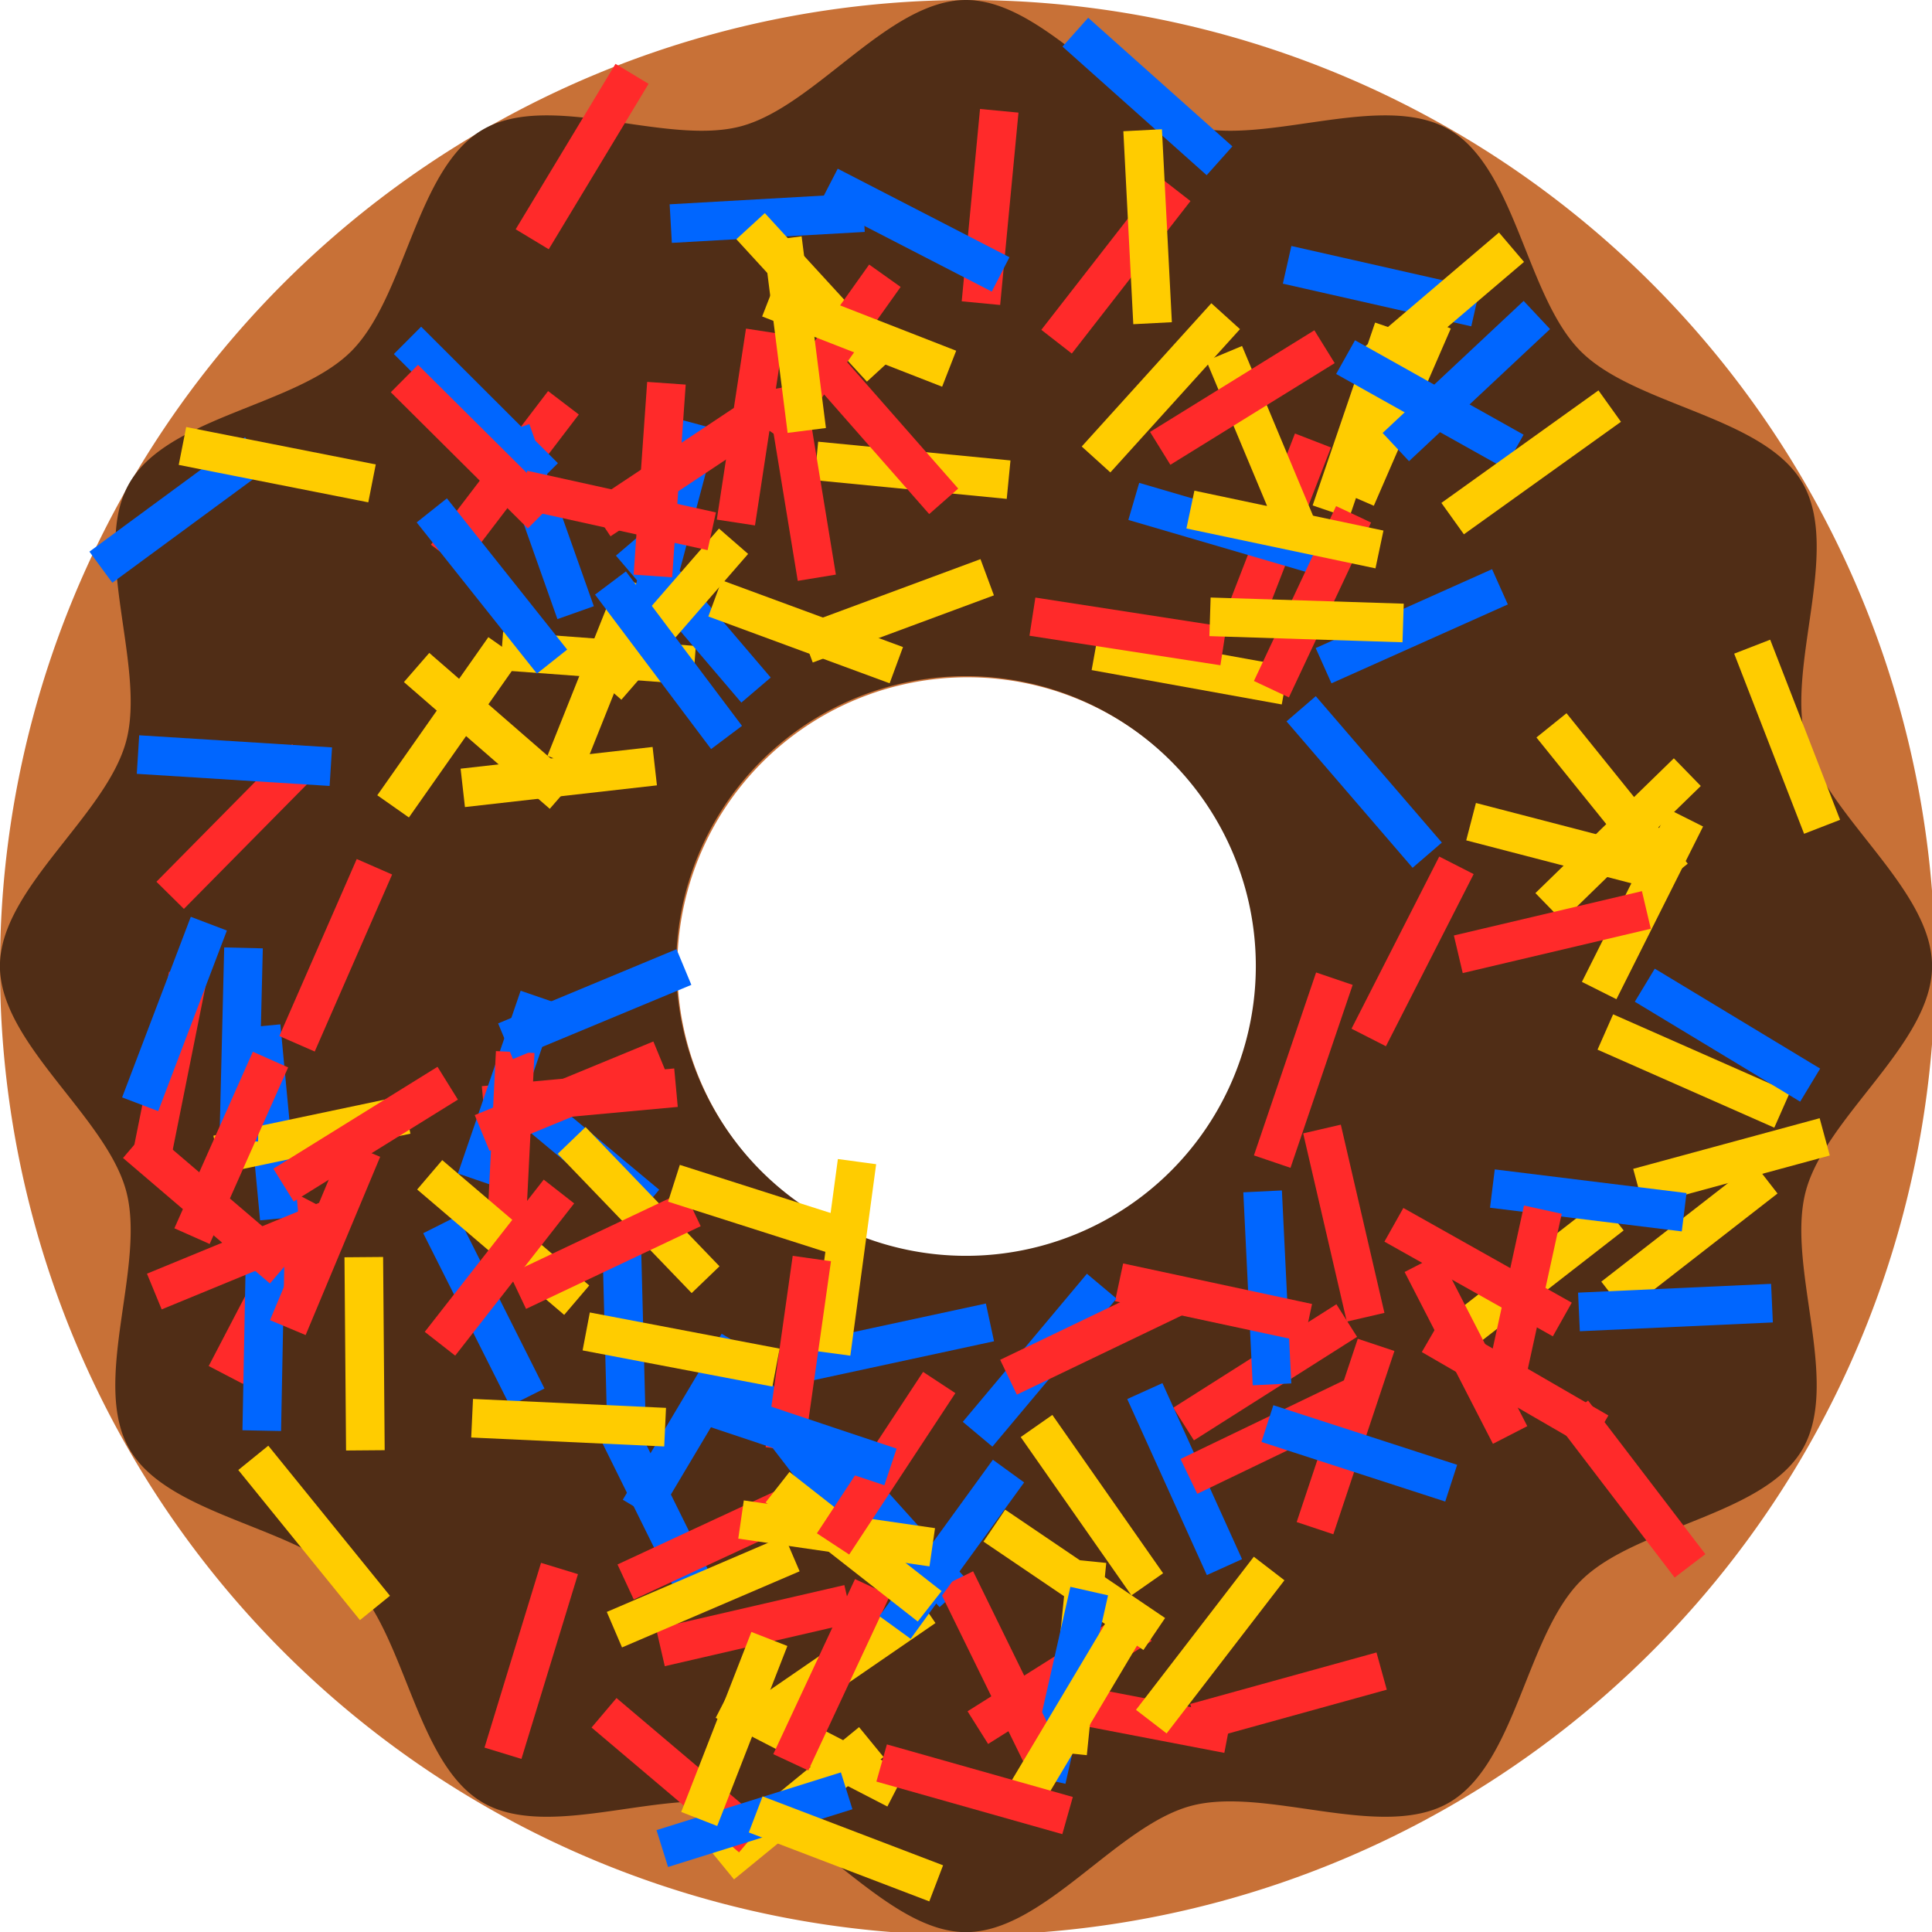 <?xml version="1.0" encoding="UTF-8" standalone="no"?>
<!-- Created with Inkscape (http://www.inkscape.org/) -->

<svg
   xmlns:dc="http://purl.org/dc/elements/1.1/"
   xmlns:cc="http://creativecommons.org/ns#"
   xmlns:rdf="http://www.w3.org/1999/02/22-rdf-syntax-ns#"
   xmlns:svg="http://www.w3.org/2000/svg"
   xmlns="http://www.w3.org/2000/svg"
   xmlns:sodipodi="http://sodipodi.sourceforge.net/DTD/sodipodi-0.dtd"
   xmlns:inkscape="http://www.inkscape.org/namespaces/inkscape"
   width="100"
   height="100"
   viewBox="0 0 26.458 26.458"
   version="1.1"
   id="svg8"
   inkscape:version="0.92.3 (2405546, 2018-03-11)"
   sodipodi:docname="Doughnut - Chocolate With Sprinkles.svg">
  <defs
     id="defs2" />
  <sodipodi:namedview
     id="base"
     pagecolor="#ffffff"
     bordercolor="#666666"
     borderopacity="1.0"
     inkscape:pageopacity="0.0"
     inkscape:pageshadow="2"
     inkscape:zoom="5.6"
     inkscape:cx="21.202598"
     inkscape:cy="64.651501"
     inkscape:document-units="px"
     inkscape:current-layer="layer1"
     showgrid="true"
     units="px"
     inkscape:window-width="1920"
     inkscape:window-height="1017"
     inkscape:window-x="-8"
     inkscape:window-y="-8"
     inkscape:window-maximized="1"
     showguides="true">
    <inkscape:grid
       type="xygrid"
       id="grid815" />
  </sodipodi:namedview>
  <g
     inkscape:label="Layer 1"
     inkscape:groupmode="layer"
     id="layer1"
     transform="translate(0,-270.542)">
    <path
       style="opacity:1;fill:#c87137;fill-opacity:1;stroke:none;stroke-width:20;stroke-linecap:round;stroke-linejoin:round;stroke-miterlimit:4;stroke-dasharray:none;stroke-dashoffset:0;stroke-opacity:1;paint-order:normal"
       d="M 50 0 A 50 50 0 0 0 0 50 A 50 50 0 0 0 50 100 A 50 50 0 0 0 100 50 A 50 50 0 0 0 50 0 z M 50 35 A 15 15 0 0 1 65 50 A 15 15 0 0 1 50 65 A 15 15 0 0 1 35 50 A 15 15 0 0 1 50 35 z "
       transform="matrix(0.265,0,0,0.265,0,270.542)"
       id="path4520" />
    <path
       style="opacity:1;fill:#502d16;fill-opacity:1;stroke:none;stroke-width:1.871;stroke-linecap:round;stroke-linejoin:round;stroke-miterlimit:4;stroke-dasharray:none;stroke-dashoffset:0;stroke-opacity:1;paint-order:normal"
       d="m 13.229,270.542 c -1.06,0 -2.058,1.454 -3.081,1.729 -1.024,0.274 -2.615,-0.486 -3.533,0.044 -0.918,0.53 -1.055,2.288 -1.805,3.038 -0.75,0.75 -2.508,0.887 -3.038,1.805 -0.53,0.918 0.23,2.509 -0.044,3.533 -0.274,1.024 -1.729,2.021 -1.729,3.081 0,1.06 1.454,2.058 1.729,3.081 0.274,1.024 -0.486,2.615 0.044,3.533 0.53,0.918 2.288,1.055 3.038,1.805 0.75,0.75 0.887,2.508 1.805,3.038 0.918,0.53 2.509,-0.23 3.533,0.044 1.024,0.274 2.021,1.729 3.081,1.729 1.06,0 2.058,-1.454 3.081,-1.729 1.024,-0.274 2.615,0.486 3.533,-0.044 0.918,-0.53 1.055,-2.288 1.805,-3.038 0.75,-0.75 2.508,-0.887 3.038,-1.805 0.53,-0.918 -0.23,-2.509 0.044,-3.533 0.274,-1.024 1.729,-2.021 1.729,-3.081 0,-1.06 -1.454,-2.058 -1.729,-3.081 -0.274,-1.024 0.486,-2.615 -0.044,-3.533 -0.53,-0.918 -2.288,-1.055 -3.038,-1.805 -0.75,-0.75 -0.887,-2.508 -1.805,-3.038 -0.918,-0.53 -2.509,0.23 -3.533,-0.044 -1.024,-0.274 -2.021,-1.729 -3.081,-1.729 z m 0,9.26 a 3.969,3.969 0 0 1 3.969,3.969 3.969,3.969 0 0 1 -3.969,3.969 3.969,3.969 0 0 1 -3.969,-3.969 3.969,3.969 0 0 1 3.969,-3.969 z"
       id="path818"
       inkscape:connector-curvature="0" />
    <rect
       style="opacity:1;fill:#ffcc00;fill-opacity:1;stroke:none;stroke-width:5.292;stroke-linecap:round;stroke-linejoin:round;stroke-miterlimit:4;stroke-dasharray:none;stroke-dashoffset:0;stroke-opacity:1;paint-order:normal"
       id="use2617"
       width="2.646"
       height="0.529"
       x="-256.756"
       y="106.703"
       ry="0"
       transform="rotate(-71.14)" />
    <rect
       ry="0"
       y="116.467"
       x="-254.023"
       height="0.529"
       width="2.646"
       id="use2619"
       style="opacity:1;fill:#ff2a2a;fill-opacity:1;stroke:none;stroke-width:5.292;stroke-linecap:round;stroke-linejoin:round;stroke-miterlimit:4;stroke-dasharray:none;stroke-dashoffset:0;stroke-opacity:1;paint-order:normal"
       transform="rotate(-68.811)" />
    <rect
       style="opacity:1;fill:#ffcc00;fill-opacity:1;stroke:none;stroke-width:5.292;stroke-linecap:round;stroke-linejoin:round;stroke-miterlimit:4;stroke-dasharray:none;stroke-dashoffset:0;stroke-opacity:1;paint-order:normal"
       id="use2621"
       width="2.646"
       height="0.529"
       x="-67.074"
       y="-272.608"
       ry="0"
       transform="rotate(-169.762)" />
    <rect
       style="opacity:1;fill:#ffcc00;fill-opacity:1;stroke:none;stroke-width:5.292;stroke-linecap:round;stroke-linejoin:round;stroke-miterlimit:4;stroke-dasharray:none;stroke-dashoffset:0;stroke-opacity:1;paint-order:normal"
       id="use2623"
       width="2.646"
       height="0.529"
       x="-40.625"
       y="-274.729"
       ry="0"
       transform="rotate(-174.434)" />
    <rect
       ry="0"
       y="-263.765"
       x="-80.406"
       height="0.529"
       width="2.646"
       id="use2625"
       style="opacity:1;fill:#0066ff;fill-opacity:1;stroke:none;stroke-width:5.292;stroke-linecap:round;stroke-linejoin:round;stroke-miterlimit:4;stroke-dasharray:none;stroke-dashoffset:0;stroke-opacity:1;paint-order:normal"
       transform="rotate(-167.237)" />
    <rect
       style="opacity:1;fill:#ffcc00;fill-opacity:1;stroke:none;stroke-width:5.292;stroke-linecap:round;stroke-linejoin:round;stroke-miterlimit:4;stroke-dasharray:none;stroke-dashoffset:0;stroke-opacity:1;paint-order:normal"
       id="use2627"
       width="2.646"
       height="0.529"
       x="244.363"
       y="-127.786"
       ry="0"
       transform="rotate(113.475)" />
    <rect
       ry="0"
       y="273.287"
       x="56.596"
       height="0.529"
       width="2.646"
       id="use2629"
       style="opacity:1;fill:#ff2a2a;fill-opacity:1;stroke:none;stroke-width:5.292;stroke-linecap:round;stroke-linejoin:round;stroke-miterlimit:4;stroke-dasharray:none;stroke-dashoffset:0;stroke-opacity:1;paint-order:normal"
       transform="rotate(8.788)" />
    <rect
       ry="0"
       y="-262.139"
       x="-95.481"
       height="0.529"
       width="2.646"
       id="use2631"
       style="opacity:1;fill:#0066ff;fill-opacity:1;stroke:none;stroke-width:5.292;stroke-linecap:round;stroke-linejoin:round;stroke-miterlimit:4;stroke-dasharray:none;stroke-dashoffset:0;stroke-opacity:1;paint-order:normal"
       transform="rotate(-163.684)" />
    <rect
       style="opacity:1;fill:#ffcc00;fill-opacity:1;stroke:none;stroke-width:5.292;stroke-linecap:round;stroke-linejoin:round;stroke-miterlimit:4;stroke-dasharray:none;stroke-dashoffset:0;stroke-opacity:1;paint-order:normal"
       id="use2633"
       width="2.646"
       height="0.529"
       x="-263.179"
       y="-91.033"
       ry="0"
       transform="rotate(-112.692)" />
    <rect
       style="opacity:1;fill:#ffcc00;fill-opacity:1;stroke:none;stroke-width:5.292;stroke-linecap:round;stroke-linejoin:round;stroke-miterlimit:4;stroke-dasharray:none;stroke-dashoffset:0;stroke-opacity:1;paint-order:normal"
       id="use2635"
       width="2.646"
       height="0.529"
       x="179.544"
       y="-217.806"
       ry="0"
       transform="rotate(135.767)" />
    <rect
       ry="0"
       y="-262.951"
       x="94.992"
       height="0.529"
       width="2.646"
       id="use2637"
       style="opacity:1;fill:#0066ff;fill-opacity:1;stroke:none;stroke-width:5.292;stroke-linecap:round;stroke-linejoin:round;stroke-miterlimit:4;stroke-dasharray:none;stroke-dashoffset:0;stroke-opacity:1;paint-order:normal"
       transform="rotate(155.902)" />
    <rect
       ry="0"
       y="108.407"
       x="-265.608"
       height="0.529"
       width="2.646"
       id="use2639"
       style="opacity:1;fill:#ff2a2a;fill-opacity:1;stroke:none;stroke-width:5.292;stroke-linecap:round;stroke-linejoin:round;stroke-miterlimit:4;stroke-dasharray:none;stroke-dashoffset:0;stroke-opacity:1;paint-order:normal"
       transform="rotate(-71.229)" />
    <rect
       ry="0"
       y="169.113"
       x="223.982"
       height="0.529"
       width="2.646"
       id="use2641"
       style="opacity:1;fill:#0066ff;fill-opacity:1;stroke:none;stroke-width:5.292;stroke-linecap:round;stroke-linejoin:round;stroke-miterlimit:4;stroke-dasharray:none;stroke-dashoffset:0;stroke-opacity:1;paint-order:normal"
       transform="rotate(49.265)" />
    <rect
       style="opacity:1;fill:#ffcc00;fill-opacity:1;stroke:none;stroke-width:5.292;stroke-linecap:round;stroke-linejoin:round;stroke-miterlimit:4;stroke-dasharray:none;stroke-dashoffset:0;stroke-opacity:1;paint-order:normal"
       id="use2643"
       width="2.646"
       height="0.529"
       x="231.715"
       y="159.191"
       ry="0"
       transform="rotate(51.134)" />
    <rect
       style="opacity:1;fill:#ffcc00;fill-opacity:1;stroke:none;stroke-width:5.292;stroke-linecap:round;stroke-linejoin:round;stroke-miterlimit:4;stroke-dasharray:none;stroke-dashoffset:0;stroke-opacity:1;paint-order:normal"
       id="use2645"
       width="2.646"
       height="0.529"
       x="90.401"
       y="267.395"
       ry="0"
       transform="rotate(14.573)" />
    <rect
       style="opacity:1;fill:#ffcc00;fill-opacity:1;stroke:none;stroke-width:5.292;stroke-linecap:round;stroke-linejoin:round;stroke-miterlimit:4;stroke-dasharray:none;stroke-dashoffset:0;stroke-opacity:1;paint-order:normal"
       id="use2647"
       width="2.646"
       height="0.529"
       x="158.857"
       y="-240.527"
       ry="0"
       transform="rotate(142.133)" />
    <rect
       style="opacity:1;fill:#ffcc00;fill-opacity:1;stroke:none;stroke-width:5.292;stroke-linecap:round;stroke-linejoin:round;stroke-miterlimit:4;stroke-dasharray:none;stroke-dashoffset:0;stroke-opacity:1;paint-order:normal"
       id="use2649"
       width="2.646"
       height="0.529"
       x="-244.122"
       y="146.708"
       ry="0"
       transform="rotate(-63.358)" />
    <rect
       ry="0"
       y="145.736"
       x="-245.189"
       height="0.529"
       width="2.646"
       id="use2651"
       style="opacity:1;fill:#ff2a2a;fill-opacity:1;stroke:none;stroke-width:5.292;stroke-linecap:round;stroke-linejoin:round;stroke-miterlimit:4;stroke-dasharray:none;stroke-dashoffset:0;stroke-opacity:1;paint-order:normal"
       transform="rotate(-62.994)" />
    <rect
       ry="0"
       y="158.553"
       x="243.46"
       height="0.529"
       width="2.646"
       id="use2653"
       style="opacity:1;fill:#ff2a2a;fill-opacity:1;stroke:none;stroke-width:5.292;stroke-linecap:round;stroke-linejoin:round;stroke-miterlimit:4;stroke-dasharray:none;stroke-dashoffset:0;stroke-opacity:1;paint-order:normal"
       transform="rotate(52.633)" />
    <rect
       ry="0"
       y="253.34"
       x="-141.679"
       height="0.529"
       width="2.646"
       id="use2655"
       style="opacity:1;fill:#ff2a2a;fill-opacity:1;stroke:none;stroke-width:5.292;stroke-linecap:round;stroke-linejoin:round;stroke-miterlimit:4;stroke-dasharray:none;stroke-dashoffset:0;stroke-opacity:1;paint-order:normal"
       transform="rotate(-32.389)" />
    <rect
       ry="0"
       y="-3.577"
       x="287.359"
       height="0.529"
       width="2.646"
       id="use2657"
       style="opacity:1;fill:#0066ff;fill-opacity:1;stroke:none;stroke-width:5.292;stroke-linecap:round;stroke-linejoin:round;stroke-miterlimit:4;stroke-dasharray:none;stroke-dashoffset:0;stroke-opacity:1;paint-order:normal"
       transform="rotate(87.211)" />
    <rect
       style="opacity:1;fill:#ffcc00;fill-opacity:1;stroke:none;stroke-width:5.292;stroke-linecap:round;stroke-linejoin:round;stroke-miterlimit:4;stroke-dasharray:none;stroke-dashoffset:0;stroke-opacity:1;paint-order:normal"
       id="use2659"
       width="2.646"
       height="0.529"
       x="135.051"
       y="251.299"
       ry="0"
       transform="rotate(23.813)" />
    <rect
       ry="0"
       y="-109.534"
       x="268.166"
       height="0.529"
       width="2.646"
       id="use2661"
       style="opacity:1;fill:#ff2a2a;fill-opacity:1;stroke:none;stroke-width:5.292;stroke-linecap:round;stroke-linejoin:round;stroke-miterlimit:4;stroke-dasharray:none;stroke-dashoffset:0;stroke-opacity:1;paint-order:normal"
       transform="rotate(108.438)" />
    <rect
       ry="0"
       y="-240.376"
       x="-164.365"
       height="0.529"
       width="2.646"
       id="use2663"
       style="opacity:1;fill:#ff2a2a;fill-opacity:1;stroke:none;stroke-width:5.292;stroke-linecap:round;stroke-linejoin:round;stroke-miterlimit:4;stroke-dasharray:none;stroke-dashoffset:0;stroke-opacity:1;paint-order:normal"
       transform="rotate(-149.922)" />
    <rect
       ry="0"
       y="-105.312"
       x="-272.969"
       height="0.529"
       width="2.646"
       id="use2665"
       style="opacity:1;fill:#0066ff;fill-opacity:1;stroke:none;stroke-width:5.292;stroke-linecap:round;stroke-linejoin:round;stroke-miterlimit:4;stroke-dasharray:none;stroke-dashoffset:0;stroke-opacity:1;paint-order:normal"
       transform="rotate(-114.335)" />
    <rect
       ry="0"
       y="-47.183"
       x="-285.355"
       height="0.529"
       width="2.646"
       id="use2667"
       style="opacity:1;fill:#ff2a2a;fill-opacity:1;stroke:none;stroke-width:5.292;stroke-linecap:round;stroke-linejoin:round;stroke-miterlimit:4;stroke-dasharray:none;stroke-dashoffset:0;stroke-opacity:1;paint-order:normal"
       transform="rotate(-103.045)" />
    <rect
       ry="0"
       y="-114.546"
       x="-267.544"
       height="0.529"
       width="2.646"
       id="use2669"
       style="opacity:1;fill:#ff2a2a;fill-opacity:1;stroke:none;stroke-width:5.292;stroke-linecap:round;stroke-linejoin:round;stroke-miterlimit:4;stroke-dasharray:none;stroke-dashoffset:0;stroke-opacity:1;paint-order:normal"
       transform="rotate(-117.206)" />
    <rect
       ry="0"
       y="-256.364"
       x="142.773"
       height="0.529"
       width="2.646"
       id="use2671"
       style="opacity:1;fill:#ff2a2a;fill-opacity:1;stroke:none;stroke-width:5.292;stroke-linecap:round;stroke-linejoin:round;stroke-miterlimit:4;stroke-dasharray:none;stroke-dashoffset:0;stroke-opacity:1;paint-order:normal"
       transform="rotate(147.805)" />
    <rect
       style="opacity:1;fill:#ffcc00;fill-opacity:1;stroke:none;stroke-width:5.292;stroke-linecap:round;stroke-linejoin:round;stroke-miterlimit:4;stroke-dasharray:none;stroke-dashoffset:0;stroke-opacity:1;paint-order:normal"
       id="use2673"
       width="2.646"
       height="0.529"
       x="245.832"
       y="154.361"
       ry="0"
       transform="rotate(55.029)" />
    <rect
       ry="0"
       y="-286.104"
       x="-71.997"
       height="0.529"
       width="2.646"
       id="use2675"
       style="opacity:1;fill:#ff2a2a;fill-opacity:1;stroke:none;stroke-width:5.292;stroke-linecap:round;stroke-linejoin:round;stroke-miterlimit:4;stroke-dasharray:none;stroke-dashoffset:0;stroke-opacity:1;paint-order:normal"
       transform="rotate(-169.133)" />
    <rect
       ry="0"
       y="-278.737"
       x="-78.086"
       height="0.529"
       width="2.646"
       id="use2677"
       style="opacity:1;fill:#ff2a2a;fill-opacity:1;stroke:none;stroke-width:5.292;stroke-linecap:round;stroke-linejoin:round;stroke-miterlimit:4;stroke-dasharray:none;stroke-dashoffset:0;stroke-opacity:1;paint-order:normal"
       transform="rotate(-167.887)" />
    <rect
       style="opacity:1;fill:#ffcc00;fill-opacity:1;stroke:none;stroke-width:5.292;stroke-linecap:round;stroke-linejoin:round;stroke-miterlimit:4;stroke-dasharray:none;stroke-dashoffset:0;stroke-opacity:1;paint-order:normal"
       id="use2679"
       width="2.646"
       height="0.529"
       x="-177.401"
       y="-233.889"
       ry="0"
       transform="rotate(-145.878)" />
    <rect
       ry="0"
       y="-288.121"
       x="59.966"
       height="0.529"
       width="2.646"
       id="use2681"
       style="opacity:1;fill:#ff2a2a;fill-opacity:1;stroke:none;stroke-width:5.292;stroke-linecap:round;stroke-linejoin:round;stroke-miterlimit:4;stroke-dasharray:none;stroke-dashoffset:0;stroke-opacity:1;paint-order:normal"
       transform="rotate(164.543)" />
    <rect
       style="opacity:1;fill:#ffcc00;fill-opacity:1;stroke:none;stroke-width:5.292;stroke-linecap:round;stroke-linejoin:round;stroke-miterlimit:4;stroke-dasharray:none;stroke-dashoffset:0;stroke-opacity:1;paint-order:normal"
       id="use2683"
       width="2.646"
       height="0.529"
       x="288.942"
       y="-44.434"
       ry="0"
       transform="rotate(95.772)" />
    <rect
       style="opacity:1;fill:#ffcc00;fill-opacity:1;stroke:none;stroke-width:5.292;stroke-linecap:round;stroke-linejoin:round;stroke-miterlimit:4;stroke-dasharray:none;stroke-dashoffset:0;stroke-opacity:1;paint-order:normal"
       id="use2685"
       width="2.646"
       height="0.529"
       x="143.646"
       y="256.254"
       ry="0"
       transform="rotate(27.314)" />
    <rect
       ry="0"
       y="-79.266"
       x="281.849"
       height="0.529"
       width="2.646"
       id="use2687"
       style="opacity:1;fill:#0066ff;fill-opacity:1;stroke:none;stroke-width:5.292;stroke-linecap:round;stroke-linejoin:round;stroke-miterlimit:4;stroke-dasharray:none;stroke-dashoffset:0;stroke-opacity:1;paint-order:normal"
       transform="rotate(102.737)" />
    <rect
       ry="0"
       y="185.676"
       x="223.362"
       height="0.529"
       width="2.646"
       id="use2689"
       style="opacity:1;fill:#0066ff;fill-opacity:1;stroke:none;stroke-width:5.292;stroke-linecap:round;stroke-linejoin:round;stroke-miterlimit:4;stroke-dasharray:none;stroke-dashoffset:0;stroke-opacity:1;paint-order:normal"
       transform="rotate(47.997)" />
    <rect
       style="opacity:1;fill:#ffcc00;fill-opacity:1;stroke:none;stroke-width:5.292;stroke-linecap:round;stroke-linejoin:round;stroke-miterlimit:4;stroke-dasharray:none;stroke-dashoffset:0;stroke-opacity:1;paint-order:normal"
       id="use2691"
       width="2.646"
       height="0.529"
       x="-179.871"
       y="235.117"
       ry="0"
       transform="rotate(-39.298)" />
    <rect
       ry="0"
       y="156.273"
       x="-245.722"
       height="0.529"
       width="2.646"
       id="use2693"
       style="opacity:1;fill:#0066ff;fill-opacity:1;stroke:none;stroke-width:5.292;stroke-linecap:round;stroke-linejoin:round;stroke-miterlimit:4;stroke-dasharray:none;stroke-dashoffset:0;stroke-opacity:1;paint-order:normal"
       transform="rotate(-59.223)" />
    <rect
       ry="0"
       y="168.422"
       x="235.033"
       height="0.529"
       width="2.646"
       id="use2695"
       style="opacity:1;fill:#0066ff;fill-opacity:1;stroke:none;stroke-width:5.292;stroke-linecap:round;stroke-linejoin:round;stroke-miterlimit:4;stroke-dasharray:none;stroke-dashoffset:0;stroke-opacity:1;paint-order:normal"
       transform="rotate(52.36)" />
    <rect
       ry="0"
       y="120.701"
       x="263.619"
       height="0.529"
       width="2.646"
       id="use2697"
       style="opacity:1;fill:#0066ff;fill-opacity:1;stroke:none;stroke-width:5.292;stroke-linecap:round;stroke-linejoin:round;stroke-miterlimit:4;stroke-dasharray:none;stroke-dashoffset:0;stroke-opacity:1;paint-order:normal"
       transform="rotate(63.7)" />
    <rect
       ry="0"
       y="116.465"
       x="268.165"
       height="0.529"
       width="2.646"
       id="use2699"
       style="opacity:1;fill:#ff2a2a;fill-opacity:1;stroke:none;stroke-width:5.292;stroke-linecap:round;stroke-linejoin:round;stroke-miterlimit:4;stroke-dasharray:none;stroke-dashoffset:0;stroke-opacity:1;paint-order:normal"
       transform="rotate(63.912)" />
    <rect
       style="opacity:1;fill:#ffcc00;fill-opacity:1;stroke:none;stroke-width:5.292;stroke-linecap:round;stroke-linejoin:round;stroke-miterlimit:4;stroke-dasharray:none;stroke-dashoffset:0;stroke-opacity:1;paint-order:normal"
       id="use2701"
       width="2.646"
       height="0.529"
       x="-157.962"
       y="247.976"
       ry="0"
       transform="rotate(-34.511)" />
    <rect
       ry="0"
       y="134.214"
       x="-262.425"
       height="0.529"
       width="2.646"
       id="use2703"
       style="opacity:1;fill:#ff2a2a;fill-opacity:1;stroke:none;stroke-width:5.292;stroke-linecap:round;stroke-linejoin:round;stroke-miterlimit:4;stroke-dasharray:none;stroke-dashoffset:0;stroke-opacity:1;paint-order:normal"
       transform="rotate(-64.972)" />
    <rect
       ry="0"
       y="-285.283"
       x="47.624"
       height="0.529"
       width="2.646"
       id="use2705"
       style="opacity:1;fill:#0066ff;fill-opacity:1;stroke:none;stroke-width:5.292;stroke-linecap:round;stroke-linejoin:round;stroke-miterlimit:4;stroke-dasharray:none;stroke-dashoffset:0;stroke-opacity:1;paint-order:normal"
       transform="rotate(167.825)" />
    <rect
       ry="0"
       y="-219.336"
       x="-198.888"
       height="0.529"
       width="2.646"
       id="use2707"
       style="opacity:1;fill:#ff2a2a;fill-opacity:1;stroke:none;stroke-width:5.292;stroke-linecap:round;stroke-linejoin:round;stroke-miterlimit:4;stroke-dasharray:none;stroke-dashoffset:0;stroke-opacity:1;paint-order:normal"
       transform="rotate(-139.758)" />
    <rect
       ry="0"
       y="-268.902"
       x="112.645"
       height="0.529"
       width="2.646"
       id="use2709"
       style="opacity:1;fill:#ff2a2a;fill-opacity:1;stroke:none;stroke-width:5.292;stroke-linecap:round;stroke-linejoin:round;stroke-miterlimit:4;stroke-dasharray:none;stroke-dashoffset:0;stroke-opacity:1;paint-order:normal"
       transform="rotate(155.093)" />
    <rect
       style="opacity:1;fill:#ffcc00;fill-opacity:1;stroke:none;stroke-width:5.292;stroke-linecap:round;stroke-linejoin:round;stroke-miterlimit:4;stroke-dasharray:none;stroke-dashoffset:0;stroke-opacity:1;paint-order:normal"
       id="use2711"
       width="2.646"
       height="0.529"
       x="282.312"
       y="-50.177"
       ry="0"
       transform="rotate(97.68)" />
    <rect
       ry="0"
       y="-93.024"
       x="277.004"
       height="0.529"
       width="2.646"
       id="use2713"
       style="opacity:1;fill:#ff2a2a;fill-opacity:1;stroke:none;stroke-width:5.292;stroke-linecap:round;stroke-linejoin:round;stroke-miterlimit:4;stroke-dasharray:none;stroke-dashoffset:0;stroke-opacity:1;paint-order:normal"
       transform="rotate(107.011)" />
    <rect
       ry="0"
       y="-182.201"
       x="227.133"
       height="0.529"
       width="2.646"
       id="use2715"
       style="opacity:1;fill:#0066ff;fill-opacity:1;stroke:none;stroke-width:5.292;stroke-linecap:round;stroke-linejoin:round;stroke-miterlimit:4;stroke-dasharray:none;stroke-dashoffset:0;stroke-opacity:1;paint-order:normal"
       transform="rotate(125.975)" />
    <rect
       ry="0"
       y="-51.597"
       x="283.38"
       height="0.529"
       width="2.646"
       id="use2717"
       style="opacity:1;fill:#ff2a2a;fill-opacity:1;stroke:none;stroke-width:5.292;stroke-linecap:round;stroke-linejoin:round;stroke-miterlimit:4;stroke-dasharray:none;stroke-dashoffset:0;stroke-opacity:1;paint-order:normal"
       transform="rotate(98.055)" />
    <rect
       ry="0"
       y="0.774"
       x="-290.228"
       height="0.529"
       width="2.646"
       id="use2719"
       style="opacity:1;fill:#0066ff;fill-opacity:1;stroke:none;stroke-width:5.292;stroke-linecap:round;stroke-linejoin:round;stroke-miterlimit:4;stroke-dasharray:none;stroke-dashoffset:0;stroke-opacity:1;paint-order:normal"
       transform="rotate(-91.489)" />
    <rect
       ry="0"
       y="-287.891"
       x="54.465"
       height="0.529"
       width="2.646"
       id="use2721"
       style="opacity:1;fill:#ff2a2a;fill-opacity:1;stroke:none;stroke-width:5.292;stroke-linecap:round;stroke-linejoin:round;stroke-miterlimit:4;stroke-dasharray:none;stroke-dashoffset:0;stroke-opacity:1;paint-order:normal"
       transform="rotate(167.002)" />
    <rect
       ry="0"
       y="-123.866"
       x="-262.082"
       height="0.529"
       width="2.646"
       id="use2723"
       style="opacity:1;fill:#0066ff;fill-opacity:1;stroke:none;stroke-width:5.292;stroke-linecap:round;stroke-linejoin:round;stroke-miterlimit:4;stroke-dasharray:none;stroke-dashoffset:0;stroke-opacity:1;paint-order:normal"
       transform="rotate(-116.677)" />
    <rect
       style="opacity:1;fill:#ffcc00;fill-opacity:1;stroke:none;stroke-width:5.292;stroke-linecap:round;stroke-linejoin:round;stroke-miterlimit:4;stroke-dasharray:none;stroke-dashoffset:0;stroke-opacity:1;paint-order:normal"
       id="use2725"
       width="2.646"
       height="0.529"
       x="287.789"
       y="-2.901"
       ry="0"
       transform="rotate(89.533)" />
    <rect
       ry="0"
       y="-215.051"
       x="-190.62"
       height="0.529"
       width="2.646"
       id="use2727"
       style="opacity:1;fill:#0066ff;fill-opacity:1;stroke:none;stroke-width:5.292;stroke-linecap:round;stroke-linejoin:round;stroke-miterlimit:4;stroke-dasharray:none;stroke-dashoffset:0;stroke-opacity:1;paint-order:normal"
       transform="rotate(-140.179)" />
    <rect
       style="opacity:1;fill:#ffcc00;fill-opacity:1;stroke:none;stroke-width:5.292;stroke-linecap:round;stroke-linejoin:round;stroke-miterlimit:4;stroke-dasharray:none;stroke-dashoffset:0;stroke-opacity:1;paint-order:normal"
       id="use2729"
       width="2.646"
       height="0.529"
       x="-64.564"
       y="-282.438"
       ry="0"
       transform="rotate(-169.216)" />
    <rect
       ry="0"
       y="284.818"
       x="-19.62"
       height="0.529"
       width="2.646"
       id="use2731"
       style="opacity:1;fill:#ff2a2a;fill-opacity:1;stroke:none;stroke-width:5.292;stroke-linecap:round;stroke-linejoin:round;stroke-miterlimit:4;stroke-dasharray:none;stroke-dashoffset:0;stroke-opacity:1;paint-order:normal"
       transform="rotate(-5.265)" />
    <rect
       ry="0"
       y="136.256"
       x="-255.162"
       height="0.529"
       width="2.646"
       id="use2733"
       style="opacity:1;fill:#ff2a2a;fill-opacity:1;stroke:none;stroke-width:5.292;stroke-linecap:round;stroke-linejoin:round;stroke-miterlimit:4;stroke-dasharray:none;stroke-dashoffset:0;stroke-opacity:1;paint-order:normal"
       transform="rotate(-62.464)" />
    <rect
       ry="0"
       y="-23.467"
       x="-286.316"
       height="0.529"
       width="2.646"
       id="use2735"
       style="opacity:1;fill:#0066ff;fill-opacity:1;stroke:none;stroke-width:5.292;stroke-linecap:round;stroke-linejoin:round;stroke-miterlimit:4;stroke-dasharray:none;stroke-dashoffset:0;stroke-opacity:1;paint-order:normal"
       transform="rotate(-95.396)" />
    <rect
       ry="0"
       y="98.983"
       x="-269.051"
       height="0.529"
       width="2.646"
       id="use2737"
       style="opacity:1;fill:#0066ff;fill-opacity:1;stroke:none;stroke-width:5.292;stroke-linecap:round;stroke-linejoin:round;stroke-miterlimit:4;stroke-dasharray:none;stroke-dashoffset:0;stroke-opacity:1;paint-order:normal"
       transform="rotate(-71.055)" />
    <rect
       style="opacity:1;fill:#ffcc00;fill-opacity:1;stroke:none;stroke-width:5.292;stroke-linecap:round;stroke-linejoin:round;stroke-miterlimit:4;stroke-dasharray:none;stroke-dashoffset:0;stroke-opacity:1;paint-order:normal"
       id="use2739"
       width="2.646"
       height="0.529"
       x="53.459"
       y="-281.084"
       ry="0"
       transform="rotate(168.106)" />
    <rect
       ry="0"
       y="266.714"
       x="-102.932"
       height="0.529"
       width="2.646"
       id="use2741"
       style="opacity:1;fill:#ff2a2a;fill-opacity:1;stroke:none;stroke-width:5.292;stroke-linecap:round;stroke-linejoin:round;stroke-miterlimit:4;stroke-dasharray:none;stroke-dashoffset:0;stroke-opacity:1;paint-order:normal"
       transform="rotate(-22.406)" />
    <rect
       style="opacity:1;fill:#ffcc00;fill-opacity:1;stroke:none;stroke-width:5.292;stroke-linecap:round;stroke-linejoin:round;stroke-miterlimit:4;stroke-dasharray:none;stroke-dashoffset:0;stroke-opacity:1;paint-order:normal"
       id="use2743"
       width="2.646"
       height="0.529"
       x="-214.304"
       y="-193.007"
       ry="0"
       transform="rotate(-133.889)" />
    <rect
       ry="0"
       y="-21.534"
       x="284.242"
       height="0.529"
       width="2.646"
       id="use2745"
       style="opacity:1;fill:#ff2a2a;fill-opacity:1;stroke:none;stroke-width:5.292;stroke-linecap:round;stroke-linejoin:round;stroke-miterlimit:4;stroke-dasharray:none;stroke-dashoffset:0;stroke-opacity:1;paint-order:normal"
       transform="rotate(92.861)" />
    <rect
       ry="0"
       y="-118.103"
       x="256.704"
       height="0.529"
       width="2.646"
       id="use2747"
       style="opacity:1;fill:#ff2a2a;fill-opacity:1;stroke:none;stroke-width:5.292;stroke-linecap:round;stroke-linejoin:round;stroke-miterlimit:4;stroke-dasharray:none;stroke-dashoffset:0;stroke-opacity:1;paint-order:normal"
       transform="rotate(113.617)" />
    <rect
       ry="0"
       y="-9.469"
       x="287.364"
       height="0.529"
       width="2.646"
       id="use2749"
       style="opacity:1;fill:#0066ff;fill-opacity:1;stroke:none;stroke-width:5.292;stroke-linecap:round;stroke-linejoin:round;stroke-miterlimit:4;stroke-dasharray:none;stroke-dashoffset:0;stroke-opacity:1;paint-order:normal"
       transform="rotate(91.11)" />
    <rect
       ry="0"
       y="-267.598"
       x="105.119"
       height="0.529"
       width="2.646"
       id="use2751"
       style="opacity:1;fill:#ff2a2a;fill-opacity:1;stroke:none;stroke-width:5.292;stroke-linecap:round;stroke-linejoin:round;stroke-miterlimit:4;stroke-dasharray:none;stroke-dashoffset:0;stroke-opacity:1;paint-order:normal"
       transform="rotate(157.625)" />
    <rect
       style="opacity:1;fill:#ffcc00;fill-opacity:1;stroke:none;stroke-width:5.292;stroke-linecap:round;stroke-linejoin:round;stroke-miterlimit:4;stroke-dasharray:none;stroke-dashoffset:0;stroke-opacity:1;paint-order:normal"
       id="use2753"
       width="2.646"
       height="0.529"
       x="190.458"
       y="214.019"
       ry="0"
       transform="rotate(40.455)" />
    <rect
       ry="0"
       y="58.059"
       x="-280.504"
       height="0.529"
       width="2.646"
       id="use2755"
       style="opacity:1;fill:#ff2a2a;fill-opacity:1;stroke:none;stroke-width:5.292;stroke-linecap:round;stroke-linejoin:round;stroke-miterlimit:4;stroke-dasharray:none;stroke-dashoffset:0;stroke-opacity:1;paint-order:normal"
       transform="rotate(-78.665)" />
    <rect
       ry="0"
       y="-263.797"
       x="114.299"
       height="0.529"
       width="2.646"
       id="use2757"
       style="opacity:1;fill:#ff2a2a;fill-opacity:1;stroke:none;stroke-width:5.292;stroke-linecap:round;stroke-linejoin:round;stroke-miterlimit:4;stroke-dasharray:none;stroke-dashoffset:0;stroke-opacity:1;paint-order:normal"
       transform="rotate(154.661)" />
    <rect
       ry="0"
       y="-182.916"
       x="221.326"
       height="0.529"
       width="2.646"
       id="use2759"
       style="opacity:1;fill:#ff2a2a;fill-opacity:1;stroke:none;stroke-width:5.292;stroke-linecap:round;stroke-linejoin:round;stroke-miterlimit:4;stroke-dasharray:none;stroke-dashoffset:0;stroke-opacity:1;paint-order:normal"
       transform="rotate(128.003)" />
    <rect
       ry="0"
       y="-216.67"
       x="-189.948"
       height="0.529"
       width="2.646"
       id="use2761"
       style="opacity:1;fill:#ff2a2a;fill-opacity:1;stroke:none;stroke-width:5.292;stroke-linecap:round;stroke-linejoin:round;stroke-miterlimit:4;stroke-dasharray:none;stroke-dashoffset:0;stroke-opacity:1;paint-order:normal"
       transform="rotate(-139.495)" />
    <rect
       ry="0"
       y="200.126"
       x="-199.566"
       height="0.529"
       width="2.646"
       id="use2763"
       style="opacity:1;fill:#ff2a2a;fill-opacity:1;stroke:none;stroke-width:5.292;stroke-linecap:round;stroke-linejoin:round;stroke-miterlimit:4;stroke-dasharray:none;stroke-dashoffset:0;stroke-opacity:1;paint-order:normal"
       transform="rotate(-45.354)" />
    <rect
       ry="0"
       y="103.069"
       x="-266.327"
       height="0.529"
       width="2.646"
       id="use2765"
       style="opacity:1;fill:#0066ff;fill-opacity:1;stroke:none;stroke-width:5.292;stroke-linecap:round;stroke-linejoin:round;stroke-miterlimit:4;stroke-dasharray:none;stroke-dashoffset:0;stroke-opacity:1;paint-order:normal"
       transform="rotate(-69.179)" />
    <rect
       style="opacity:1;fill:#ffcc00;fill-opacity:1;stroke:none;stroke-width:5.292;stroke-linecap:round;stroke-linejoin:round;stroke-miterlimit:4;stroke-dasharray:none;stroke-dashoffset:0;stroke-opacity:1;paint-order:normal"
       id="use2767"
       width="2.646"
       height="0.529"
       x="-258.085"
       y="111.127"
       ry="0"
       transform="rotate(-68.233)" />
    <rect
       ry="0"
       y="10.021"
       x="-286.002"
       height="0.529"
       width="2.646"
       id="use2769"
       style="opacity:1;fill:#0066ff;fill-opacity:1;stroke:none;stroke-width:5.292;stroke-linecap:round;stroke-linejoin:round;stroke-miterlimit:4;stroke-dasharray:none;stroke-dashoffset:0;stroke-opacity:1;paint-order:normal"
       transform="rotate(-88.595)" />
    <rect
       style="opacity:1;fill:#ffcc00;fill-opacity:1;stroke:none;stroke-width:5.292;stroke-linecap:round;stroke-linejoin:round;stroke-miterlimit:4;stroke-dasharray:none;stroke-dashoffset:0;stroke-opacity:1;paint-order:normal"
       id="use2771"
       width="2.646"
       height="0.529"
       x="187.769"
       y="207.095"
       ry="0"
       transform="rotate(40.993)" />
    <rect
       ry="0"
       y="279.94"
       x="19.493"
       height="0.529"
       width="2.646"
       id="use2773"
       style="opacity:1;fill:#0066ff;fill-opacity:1;stroke:none;stroke-width:5.292;stroke-linecap:round;stroke-linejoin:round;stroke-miterlimit:4;stroke-dasharray:none;stroke-dashoffset:0;stroke-opacity:1;paint-order:normal"
       transform="rotate(3.594)" />
    <rect
       ry="0"
       y="-80.821"
       x="264.527"
       height="0.529"
       width="2.646"
       id="use2775"
       style="opacity:1;fill:#0066ff;fill-opacity:1;stroke:none;stroke-width:5.292;stroke-linecap:round;stroke-linejoin:round;stroke-miterlimit:4;stroke-dasharray:none;stroke-dashoffset:0;stroke-opacity:1;paint-order:normal"
       transform="rotate(104.954)" />
    <rect
       ry="0"
       y="-173.803"
       x="214.83"
       height="0.529"
       width="2.646"
       id="use2777"
       style="opacity:1;fill:#ff2a2a;fill-opacity:1;stroke:none;stroke-width:5.292;stroke-linecap:round;stroke-linejoin:round;stroke-miterlimit:4;stroke-dasharray:none;stroke-dashoffset:0;stroke-opacity:1;paint-order:normal"
       transform="rotate(127.33)" />
    <rect
       style="opacity:1;fill:#ffcc00;fill-opacity:1;stroke:none;stroke-width:5.292;stroke-linecap:round;stroke-linejoin:round;stroke-miterlimit:4;stroke-dasharray:none;stroke-dashoffset:0;stroke-opacity:1;paint-order:normal"
       id="use2779"
       width="2.646"
       height="0.529"
       x="-30.13"
       y="-278.451"
       ry="0"
       transform="rotate(-175.766)" />
    <rect
       ry="0"
       y="224.751"
       x="-163.787"
       height="0.529"
       width="2.646"
       id="use2781"
       style="opacity:1;fill:#0066ff;fill-opacity:1;stroke:none;stroke-width:5.292;stroke-linecap:round;stroke-linejoin:round;stroke-miterlimit:4;stroke-dasharray:none;stroke-dashoffset:0;stroke-opacity:1;paint-order:normal"
       transform="rotate(-36.335)" />
    <rect
       style="opacity:1;fill:#ffcc00;fill-opacity:1;stroke:none;stroke-width:5.292;stroke-linecap:round;stroke-linejoin:round;stroke-miterlimit:4;stroke-dasharray:none;stroke-dashoffset:0;stroke-opacity:1;paint-order:normal"
       id="use2783"
       width="2.646"
       height="0.529"
       x="-58.676"
       y="-271.192"
       ry="0"
       transform="rotate(-168.833)" />
    <rect
       ry="0"
       y="33.773"
       x="273.946"
       height="0.529"
       width="2.646"
       id="use2785"
       style="opacity:1;fill:#ff2a2a;fill-opacity:1;stroke:none;stroke-width:5.292;stroke-linecap:round;stroke-linejoin:round;stroke-miterlimit:4;stroke-dasharray:none;stroke-dashoffset:0;stroke-opacity:1;paint-order:normal"
       transform="rotate(80.684)" />
    <rect
       ry="0"
       y="147.457"
       x="-230.669"
       height="0.529"
       width="2.646"
       id="use2787"
       style="opacity:1;fill:#ff2a2a;fill-opacity:1;stroke:none;stroke-width:5.292;stroke-linecap:round;stroke-linejoin:round;stroke-miterlimit:4;stroke-dasharray:none;stroke-dashoffset:0;stroke-opacity:1;paint-order:normal"
       transform="rotate(-58.889)" />
    <rect
       ry="0"
       y="173.588"
       x="217.077"
       height="0.529"
       width="2.646"
       id="use2789"
       style="opacity:1;fill:#0066ff;fill-opacity:1;stroke:none;stroke-width:5.292;stroke-linecap:round;stroke-linejoin:round;stroke-miterlimit:4;stroke-dasharray:none;stroke-dashoffset:0;stroke-opacity:1;paint-order:normal"
       transform="rotate(49.53)" />
    <rect
       ry="0"
       y="-168.381"
       x="-223.543"
       height="0.529"
       width="2.646"
       id="use2791"
       style="opacity:1;fill:#0066ff;fill-opacity:1;stroke:none;stroke-width:5.292;stroke-linecap:round;stroke-linejoin:round;stroke-miterlimit:4;stroke-dasharray:none;stroke-dashoffset:0;stroke-opacity:1;paint-order:normal"
       transform="rotate(-128.494)" />
    <rect
       ry="0"
       y="235.517"
       x="-146.878"
       height="0.529"
       width="2.646"
       id="use2793"
       style="opacity:1;fill:#ff2a2a;fill-opacity:1;stroke:none;stroke-width:5.292;stroke-linecap:round;stroke-linejoin:round;stroke-miterlimit:4;stroke-dasharray:none;stroke-dashoffset:0;stroke-opacity:1;paint-order:normal"
       transform="rotate(-33.615)" />
    <rect
       ry="0"
       y="190.578"
       x="198.361"
       height="0.529"
       width="2.646"
       id="use2795"
       style="opacity:1;fill:#0066ff;fill-opacity:1;stroke:none;stroke-width:5.292;stroke-linecap:round;stroke-linejoin:round;stroke-miterlimit:4;stroke-dasharray:none;stroke-dashoffset:0;stroke-opacity:1;paint-order:normal"
       transform="rotate(44.945)" />
    <rect
       ry="0"
       y="-28.722"
       x="274.47"
       height="0.529"
       width="2.646"
       id="use2797"
       style="opacity:1;fill:#ff2a2a;fill-opacity:1;stroke:none;stroke-width:5.292;stroke-linecap:round;stroke-linejoin:round;stroke-miterlimit:4;stroke-dasharray:none;stroke-dashoffset:0;stroke-opacity:1;paint-order:normal"
       transform="rotate(94.024)" />
    <rect
       style="opacity:1;fill:#ffcc00;fill-opacity:1;stroke:none;stroke-width:5.292;stroke-linecap:round;stroke-linejoin:round;stroke-miterlimit:4;stroke-dasharray:none;stroke-dashoffset:0;stroke-opacity:1;paint-order:normal"
       id="use2799"
       width="2.646"
       height="0.529"
       x="203.174"
       y="-190.211"
       ry="0"
       transform="rotate(131.003)" />
    <rect
       style="opacity:1;fill:#ffcc00;fill-opacity:1;stroke:none;stroke-width:5.292;stroke-linecap:round;stroke-linejoin:round;stroke-miterlimit:4;stroke-dasharray:none;stroke-dashoffset:0;stroke-opacity:1;paint-order:normal"
       id="use2801"
       width="2.646"
       height="0.529"
       x="-86.732"
       y="265.527"
       ry="0"
       transform="rotate(-20.335)" />
    <rect
       ry="0"
       y="-273.949"
       x="3.704"
       height="0.529"
       width="2.646"
       id="use2805"
       style="opacity:1;fill:#0066ff;fill-opacity:1;stroke:none;stroke-width:5.292;stroke-linecap:round;stroke-linejoin:round;stroke-miterlimit:4;stroke-dasharray:none;stroke-dashoffset:0;stroke-opacity:1;paint-order:normal"
       transform="rotate(176.748)" />
    <rect
       ry="0"
       y="173.112"
       x="214.293"
       height="0.529"
       width="2.646"
       id="use2807"
       style="opacity:1;fill:#ff2a2a;fill-opacity:1;stroke:none;stroke-width:5.292;stroke-linecap:round;stroke-linejoin:round;stroke-miterlimit:4;stroke-dasharray:none;stroke-dashoffset:0;stroke-opacity:1;paint-order:normal"
       transform="rotate(48.701)" />
    <rect
       style="opacity:1;fill:#ffcc00;fill-opacity:1;stroke:none;stroke-width:5.292;stroke-linecap:round;stroke-linejoin:round;stroke-miterlimit:4;stroke-dasharray:none;stroke-dashoffset:0;stroke-opacity:1;paint-order:normal"
       id="use2809"
       width="2.646"
       height="0.529"
       x="-211.295"
       y="-177.605"
       ry="0"
       transform="rotate(-132.514)" />
    <rect
       ry="0"
       y="168.623"
       x="-219.151"
       height="0.529"
       width="2.646"
       id="use2811"
       style="opacity:1;fill:#ff2a2a;fill-opacity:1;stroke:none;stroke-width:5.292;stroke-linecap:round;stroke-linejoin:round;stroke-miterlimit:4;stroke-dasharray:none;stroke-dashoffset:0;stroke-opacity:1;paint-order:normal"
       transform="rotate(-54.573)" />
    <rect
       ry="0"
       y="-39.67"
       x="269.538"
       height="0.529"
       width="2.646"
       id="use2815"
       style="opacity:1;fill:#ff2a2a;fill-opacity:1;stroke:none;stroke-width:5.292;stroke-linecap:round;stroke-linejoin:round;stroke-miterlimit:4;stroke-dasharray:none;stroke-dashoffset:0;stroke-opacity:1;paint-order:normal"
       transform="rotate(95.438)" />
    <rect
       ry="0"
       y="51.645"
       x="-272.989"
       height="0.529"
       width="2.646"
       id="use2817"
       style="opacity:1;fill:#ff2a2a;fill-opacity:1;stroke:none;stroke-width:5.292;stroke-linecap:round;stroke-linejoin:round;stroke-miterlimit:4;stroke-dasharray:none;stroke-dashoffset:0;stroke-opacity:1;paint-order:normal"
       transform="rotate(-81.312)" />
    <rect
       ry="0"
       y="-237.797"
       x="-137.864"
       height="0.529"
       width="2.646"
       id="use2819"
       style="opacity:1;fill:#0066ff;fill-opacity:1;stroke:none;stroke-width:5.292;stroke-linecap:round;stroke-linejoin:round;stroke-miterlimit:4;stroke-dasharray:none;stroke-dashoffset:0;stroke-opacity:1;paint-order:normal"
       transform="rotate(-152.729)" />
    <rect
       style="opacity:1;fill:#ffcc00;fill-opacity:1;stroke:none;stroke-width:5.292;stroke-linecap:round;stroke-linejoin:round;stroke-miterlimit:4;stroke-dasharray:none;stroke-dashoffset:0;stroke-opacity:1;paint-order:normal"
       id="use2821"
       width="2.646"
       height="0.529"
       x="109.679"
       y="251.733"
       ry="0"
       transform="rotate(21.324)" />
    <rect
       ry="0"
       y="180.181"
       x="-208.316"
       height="0.529"
       width="2.646"
       id="use2823"
       style="opacity:1;fill:#ff2a2a;fill-opacity:1;stroke:none;stroke-width:5.292;stroke-linecap:round;stroke-linejoin:round;stroke-miterlimit:4;stroke-dasharray:none;stroke-dashoffset:0;stroke-opacity:1;paint-order:normal"
       transform="rotate(-52.11)" />
    <rect
       style="opacity:1;fill:#ffcc00;fill-opacity:1;stroke:none;stroke-width:5.292;stroke-linecap:round;stroke-linejoin:round;stroke-miterlimit:4;stroke-dasharray:none;stroke-dashoffset:0;stroke-opacity:1;paint-order:normal"
       id="use2825"
       width="2.646"
       height="0.529"
       x="192.582"
       y="-197.111"
       ry="0"
       transform="rotate(132.133)" />
    <rect
       ry="0"
       y="192.165"
       x="191.362"
       height="0.529"
       width="2.646"
       id="use2829"
       style="opacity:1;fill:#0066ff;fill-opacity:1;stroke:none;stroke-width:5.292;stroke-linecap:round;stroke-linejoin:round;stroke-miterlimit:4;stroke-dasharray:none;stroke-dashoffset:0;stroke-opacity:1;paint-order:normal"
       transform="rotate(41.73)" />
    <rect
       ry="0"
       y="214.727"
       x="-175.178"
       height="0.529"
       width="2.646"
       id="use2831"
       style="opacity:1;fill:#0066ff;fill-opacity:1;stroke:none;stroke-width:5.292;stroke-linecap:round;stroke-linejoin:round;stroke-miterlimit:4;stroke-dasharray:none;stroke-dashoffset:0;stroke-opacity:1;paint-order:normal"
       transform="rotate(-43.126)" />
    <rect
       style="opacity:1;fill:#ffcc00;fill-opacity:1;stroke:none;stroke-width:5.292;stroke-linecap:round;stroke-linejoin:round;stroke-miterlimit:4;stroke-dasharray:none;stroke-dashoffset:0;stroke-opacity:1;paint-order:normal"
       id="use2833"
       width="2.646"
       height="0.529"
       x="-164.432"
       y="221.749"
       ry="0"
       transform="rotate(-40.403)" />
    <rect
       ry="0"
       y="243.392"
       x="-132.049"
       height="0.529"
       width="2.646"
       id="use2835"
       style="opacity:1;fill:#ff2a2a;fill-opacity:1;stroke:none;stroke-width:5.292;stroke-linecap:round;stroke-linejoin:round;stroke-miterlimit:4;stroke-dasharray:none;stroke-dashoffset:0;stroke-opacity:1;paint-order:normal"
       transform="rotate(-31.742)" />
    <rect
       style="opacity:1;fill:#ffcc00;fill-opacity:1;stroke:none;stroke-width:5.292;stroke-linecap:round;stroke-linejoin:round;stroke-miterlimit:4;stroke-dasharray:none;stroke-dashoffset:0;stroke-opacity:1;paint-order:normal"
       id="use2837"
       width="2.646"
       height="0.529"
       x="272.77"
       y="-1.891"
       ry="0"
       transform="rotate(87.053)" />
    <rect
       ry="0"
       y="231.035"
       x="150.676"
       height="0.529"
       width="2.646"
       id="use2839"
       style="opacity:1;fill:#0066ff;fill-opacity:1;stroke:none;stroke-width:5.292;stroke-linecap:round;stroke-linejoin:round;stroke-miterlimit:4;stroke-dasharray:none;stroke-dashoffset:0;stroke-opacity:1;paint-order:normal"
       transform="rotate(29.254)" />
    <rect
       ry="0"
       y="-135.087"
       x="243.352"
       height="0.529"
       width="2.646"
       id="use2841"
       style="opacity:1;fill:#ff2a2a;fill-opacity:1;stroke:none;stroke-width:5.292;stroke-linecap:round;stroke-linejoin:round;stroke-miterlimit:4;stroke-dasharray:none;stroke-dashoffset:0;stroke-opacity:1;paint-order:normal"
       transform="rotate(115.167)" />
    <rect
       style="opacity:1;fill:#ffcc00;fill-opacity:1;stroke:none;stroke-width:5.292;stroke-linecap:round;stroke-linejoin:round;stroke-miterlimit:4;stroke-dasharray:none;stroke-dashoffset:0;stroke-opacity:1;paint-order:normal"
       id="use2843"
       width="2.646"
       height="0.529"
       x="73.248"
       y="267.911"
       ry="0"
       transform="rotate(11.915)" />
    <rect
       style="opacity:1;fill:#ffcc00;fill-opacity:1;stroke:none;stroke-width:5.292;stroke-linecap:round;stroke-linejoin:round;stroke-miterlimit:4;stroke-dasharray:none;stroke-dashoffset:0;stroke-opacity:1;paint-order:normal"
       id="use2845"
       width="2.646"
       height="0.529"
       x="-145.514"
       y="237.028"
       ry="0"
       transform="rotate(-35.616)" />
    <rect
       style="opacity:1;fill:#ffcc00;fill-opacity:1;stroke:none;stroke-width:5.292;stroke-linecap:round;stroke-linejoin:round;stroke-miterlimit:4;stroke-dasharray:none;stroke-dashoffset:0;stroke-opacity:1;paint-order:normal"
       id="use2847"
       width="2.646"
       height="0.529"
       x="-271.799"
       y="-78.977"
       ry="0"
       transform="rotate(-111.21)" />
    <rect
       style="opacity:1;fill:#ffcc00;fill-opacity:1;stroke:none;stroke-width:5.292;stroke-linecap:round;stroke-linejoin:round;stroke-miterlimit:4;stroke-dasharray:none;stroke-dashoffset:0;stroke-opacity:1;paint-order:normal"
       id="use2849"
       width="2.646"
       height="0.529"
       x="25.452"
       y="278.055"
       ry="0"
       transform="rotate(1.826)" />
    <rect
       style="opacity:1;fill:#ffcc00;fill-opacity:1;stroke:none;stroke-width:5.292;stroke-linecap:round;stroke-linejoin:round;stroke-miterlimit:4;stroke-dasharray:none;stroke-dashoffset:0;stroke-opacity:1;paint-order:normal"
       id="use2851"
       width="2.646"
       height="0.529"
       x="-159.571"
       y="240.865"
       ry="0"
       transform="rotate(-37.877)" />
    <rect
       ry="0"
       y="-280.892"
       x="42.982"
       height="0.529"
       width="2.646"
       id="use2853"
       style="opacity:1;fill:#ff2a2a;fill-opacity:1;stroke:none;stroke-width:5.292;stroke-linecap:round;stroke-linejoin:round;stroke-miterlimit:4;stroke-dasharray:none;stroke-dashoffset:0;stroke-opacity:1;paint-order:normal"
       transform="rotate(166.737)" />
    <rect
       style="opacity:1;fill:#ffcc00;fill-opacity:1;stroke:none;stroke-width:5.292;stroke-linecap:round;stroke-linejoin:round;stroke-miterlimit:4;stroke-dasharray:none;stroke-dashoffset:0;stroke-opacity:1;paint-order:normal"
       id="use2855"
       width="2.646"
       height="0.529"
       x="50.866"
       y="-282.924"
       ry="0"
       transform="rotate(164.807)" />
    <rect
       ry="0"
       y="-289.458"
       x="-11.119"
       height="0.529"
       width="2.646"
       id="use2857"
       style="opacity:1;fill:#0066ff;fill-opacity:1;stroke:none;stroke-width:5.292;stroke-linecap:round;stroke-linejoin:round;stroke-miterlimit:4;stroke-dasharray:none;stroke-dashoffset:0;stroke-opacity:1;paint-order:normal"
       transform="rotate(177.392)" />
    <rect
       ry="0"
       y="-241.347"
       x="-160.106"
       height="0.529"
       width="2.646"
       id="use2859"
       style="opacity:1;fill:#ff2a2a;fill-opacity:1;stroke:none;stroke-width:5.292;stroke-linecap:round;stroke-linejoin:round;stroke-miterlimit:4;stroke-dasharray:none;stroke-dashoffset:0;stroke-opacity:1;paint-order:normal"
       transform="rotate(-150.651)" />
    <rect
       ry="0"
       y="-231.711"
       x="-168.824"
       height="0.529"
       width="2.646"
       id="use2861"
       style="opacity:1;fill:#0066ff;fill-opacity:1;stroke:none;stroke-width:5.292;stroke-linecap:round;stroke-linejoin:round;stroke-miterlimit:4;stroke-dasharray:none;stroke-dashoffset:0;stroke-opacity:1;paint-order:normal"
       transform="rotate(-148.856)" />
    <rect
       ry="0"
       y="281.89"
       x="55.422"
       height="0.529"
       width="2.646"
       id="use2863"
       style="opacity:1;fill:#0066ff;fill-opacity:1;stroke:none;stroke-width:5.292;stroke-linecap:round;stroke-linejoin:round;stroke-miterlimit:4;stroke-dasharray:none;stroke-dashoffset:0;stroke-opacity:1;paint-order:normal"
       transform="rotate(7.037)" />
    <rect
       ry="0"
       y="-82.23"
       x="275.969"
       height="0.529"
       width="2.646"
       id="use2865"
       style="opacity:1;fill:#ff2a2a;fill-opacity:1;stroke:none;stroke-width:5.292;stroke-linecap:round;stroke-linejoin:round;stroke-miterlimit:4;stroke-dasharray:none;stroke-dashoffset:0;stroke-opacity:1;paint-order:normal"
       transform="rotate(102.333)" />
    <rect
       ry="0"
       y="-269.321"
       x="108.779"
       height="0.529"
       width="2.646"
       id="use2867"
       style="opacity:1;fill:#ff2a2a;fill-opacity:1;stroke:none;stroke-width:5.292;stroke-linecap:round;stroke-linejoin:round;stroke-miterlimit:4;stroke-dasharray:none;stroke-dashoffset:0;stroke-opacity:1;paint-order:normal"
       transform="rotate(154.299)" />
    <rect
       ry="0"
       y="270.277"
       x="105.973"
       height="0.529"
       width="2.646"
       id="use2871"
       style="opacity:1;fill:#0066ff;fill-opacity:1;stroke:none;stroke-width:5.292;stroke-linecap:round;stroke-linejoin:round;stroke-miterlimit:4;stroke-dasharray:none;stroke-dashoffset:0;stroke-opacity:1;paint-order:normal"
       transform="rotate(17.966)" />
    <rect
       style="opacity:1;fill:#ffcc00;fill-opacity:1;stroke:none;stroke-width:5.292;stroke-linecap:round;stroke-linejoin:round;stroke-miterlimit:4;stroke-dasharray:none;stroke-dashoffset:0;stroke-opacity:1;paint-order:normal"
       id="use2873"
       width="2.646"
       height="0.529"
       x="-223.488"
       y="191.589"
       ry="0"
       transform="rotate(-52.424)" />
    <rect
       ry="0"
       y="-196.942"
       x="211.138"
       height="0.529"
       width="2.646"
       id="use2875"
       style="opacity:1;fill:#0066ff;fill-opacity:1;stroke:none;stroke-width:5.292;stroke-linecap:round;stroke-linejoin:round;stroke-miterlimit:4;stroke-dasharray:none;stroke-dashoffset:0;stroke-opacity:1;paint-order:normal"
       transform="rotate(129.972)" />
    <rect
       ry="0"
       y="266.619"
       x="-112.773"
       height="0.529"
       width="2.646"
       id="use2877"
       style="opacity:1;fill:#ff2a2a;fill-opacity:1;stroke:none;stroke-width:5.292;stroke-linecap:round;stroke-linejoin:round;stroke-miterlimit:4;stroke-dasharray:none;stroke-dashoffset:0;stroke-opacity:1;paint-order:normal"
       transform="rotate(-25.639)" />
    <rect
       style="opacity:1;fill:#ffcc00;fill-opacity:1;stroke:none;stroke-width:5.292;stroke-linecap:round;stroke-linejoin:round;stroke-miterlimit:4;stroke-dasharray:none;stroke-dashoffset:0;stroke-opacity:1;paint-order:normal"
       id="use2879"
       width="2.646"
       height="0.529"
       x="187.791"
       y="222.166"
       ry="0"
       transform="rotate(38.077)" />
    <rect
       style="opacity:1;fill:#ffcc00;fill-opacity:1;stroke:none;stroke-width:5.292;stroke-linecap:round;stroke-linejoin:round;stroke-miterlimit:4;stroke-dasharray:none;stroke-dashoffset:0;stroke-opacity:1;paint-order:normal"
       id="use2881"
       width="2.646"
       height="0.529"
       x="243.601"
       y="-163.435"
       ry="0"
       transform="rotate(120.798)" />
    <rect
       style="opacity:1;fill:#ffcc00;fill-opacity:1;stroke:none;stroke-width:5.292;stroke-linecap:round;stroke-linejoin:round;stroke-miterlimit:4;stroke-dasharray:none;stroke-dashoffset:0;stroke-opacity:1;paint-order:normal"
       id="use2883"
       width="2.646"
       height="0.529"
       x="51.875"
       y="286.611"
       ry="0"
       transform="rotate(8.255)" />
    <rect
       ry="0"
       y="280.019"
       x="91.796"
       height="0.529"
       width="2.646"
       id="use2885"
       style="opacity:1;fill:#ff2a2a;fill-opacity:1;stroke:none;stroke-width:5.292;stroke-linecap:round;stroke-linejoin:round;stroke-miterlimit:4;stroke-dasharray:none;stroke-dashoffset:0;stroke-opacity:1;paint-order:normal"
       transform="rotate(15.788)" />
    <rect
       ry="0"
       y="-285.311"
       x="77.118"
       height="0.529"
       width="2.646"
       id="use2887"
       style="opacity:1;fill:#0066ff;fill-opacity:1;stroke:none;stroke-width:5.292;stroke-linecap:round;stroke-linejoin:round;stroke-miterlimit:4;stroke-dasharray:none;stroke-dashoffset:0;stroke-opacity:1;paint-order:normal"
       transform="rotate(162.611)" />
    <rect
       ry="0"
       y="-170.095"
       x="234.774"
       height="0.529"
       width="2.646"
       id="use2889"
       style="opacity:1;fill:#ff2a2a;fill-opacity:1;stroke:none;stroke-width:5.292;stroke-linecap:round;stroke-linejoin:round;stroke-miterlimit:4;stroke-dasharray:none;stroke-dashoffset:0;stroke-opacity:1;paint-order:normal"
       transform="rotate(123.337)" />
    <rect
       style="opacity:1;fill:#ffcc00;fill-opacity:1;stroke:none;stroke-width:5.292;stroke-linecap:round;stroke-linejoin:round;stroke-miterlimit:4;stroke-dasharray:none;stroke-dashoffset:0;stroke-opacity:1;paint-order:normal"
       id="use2891"
       width="2.646"
       height="0.529"
       x="-271.798"
       y="115.966"
       ry="0"
       transform="rotate(-68.703)" />
    <rect
       style="opacity:1;fill:#ffcc00;fill-opacity:1;stroke:none;stroke-width:5.292;stroke-linecap:round;stroke-linejoin:round;stroke-miterlimit:4;stroke-dasharray:none;stroke-dashoffset:0;stroke-opacity:1;paint-order:normal"
       id="use2893"
       width="2.646"
       height="0.529"
       x="115.059"
       y="271.992"
       ry="0"
       transform="rotate(20.903)" />
    <rect
       ry="0"
       y="271.491"
       x="101.104"
       height="0.529"
       width="2.646"
       id="use2895"
       style="opacity:1;fill:#0066ff;fill-opacity:1;stroke:none;stroke-width:5.292;stroke-linecap:round;stroke-linejoin:round;stroke-miterlimit:4;stroke-dasharray:none;stroke-dashoffset:0;stroke-opacity:1;paint-order:normal"
       transform="rotate(18.493)" />
    <rect
       style="opacity:1;fill:#ffcc00;fill-opacity:1;stroke:none;stroke-width:5.292;stroke-linecap:round;stroke-linejoin:round;stroke-miterlimit:4;stroke-dasharray:none;stroke-dashoffset:0;stroke-opacity:1;paint-order:normal"
       id="use2897"
       width="2.646"
       height="0.529"
       x="104.99"
       y="-272.757"
       ry="0"
       transform="rotate(156.8)" />
    <rect
       style="opacity:1;fill:#ffcc00;fill-opacity:1;stroke:none;stroke-width:5.292;stroke-linecap:round;stroke-linejoin:round;stroke-miterlimit:4;stroke-dasharray:none;stroke-dashoffset:0;stroke-opacity:1;paint-order:normal"
       id="use2899"
       width="2.646"
       height="0.529"
       x="95.992"
       y="270.095"
       ry="0"
       transform="rotate(17.704)" />
    <rect
       style="opacity:1;fill:#ffcc00;fill-opacity:1;stroke:none;stroke-width:5.292;stroke-linecap:round;stroke-linejoin:round;stroke-miterlimit:4;stroke-dasharray:none;stroke-dashoffset:0;stroke-opacity:1;paint-order:normal"
       id="use2901"
       width="2.646"
       height="0.529"
       x="227.861"
       y="179.973"
       ry="0"
       transform="rotate(50.972)" />
    <rect
       style="opacity:1;fill:#ffcc00;fill-opacity:1;stroke:none;stroke-width:5.292;stroke-linecap:round;stroke-linejoin:round;stroke-miterlimit:4;stroke-dasharray:none;stroke-dashoffset:0;stroke-opacity:1;paint-order:normal"
       id="use2903"
       width="2.646"
       height="0.529"
       x="-22.531"
       y="-289.618"
       ry="0"
       transform="rotate(-177.346)" />
    <rect
       ry="0"
       y="114.764"
       x="-264.849"
       height="0.529"
       width="2.646"
       id="use2905"
       style="opacity:1;fill:#ff2a2a;fill-opacity:1;stroke:none;stroke-width:5.292;stroke-linecap:round;stroke-linejoin:round;stroke-miterlimit:4;stroke-dasharray:none;stroke-dashoffset:0;stroke-opacity:1;paint-order:normal"
       transform="rotate(-67.306)" />
    <rect
       ry="0"
       y="265.351"
       x="-102.996"
       height="0.529"
       width="2.646"
       id="use2907"
       style="opacity:1;fill:#0066ff;fill-opacity:1;stroke:none;stroke-width:5.292;stroke-linecap:round;stroke-linejoin:round;stroke-miterlimit:4;stroke-dasharray:none;stroke-dashoffset:0;stroke-opacity:1;paint-order:normal"
       transform="rotate(-22.587)" />
    <rect
       ry="0"
       y="245.442"
       x="-147.923"
       height="0.529"
       width="2.646"
       id="use2909"
       style="opacity:1;fill:#ff2a2a;fill-opacity:1;stroke:none;stroke-width:5.292;stroke-linecap:round;stroke-linejoin:round;stroke-miterlimit:4;stroke-dasharray:none;stroke-dashoffset:0;stroke-opacity:1;paint-order:normal"
       transform="rotate(-31.825)" />
    <rect
       ry="0"
       y="-119.409"
       x="258.985"
       height="0.529"
       width="2.646"
       id="use2911"
       style="opacity:1;fill:#ff2a2a;fill-opacity:1;stroke:none;stroke-width:5.292;stroke-linecap:round;stroke-linejoin:round;stroke-miterlimit:4;stroke-dasharray:none;stroke-dashoffset:0;stroke-opacity:1;paint-order:normal"
       transform="rotate(113.96)" />
    <rect
       style="opacity:1;fill:#ffcc00;fill-opacity:1;stroke:none;stroke-width:5.292;stroke-linecap:round;stroke-linejoin:round;stroke-miterlimit:4;stroke-dasharray:none;stroke-dashoffset:0;stroke-opacity:1;paint-order:normal"
       id="use2913"
       width="2.646"
       height="0.529"
       x="-25.321"
       y="279.997"
       ry="0"
       transform="rotate(-6.453)" />
    <rect
       ry="0"
       y="160.39"
       x="227.677"
       height="0.529"
       width="2.646"
       id="use2915"
       style="opacity:1;fill:#0066ff;fill-opacity:1;stroke:none;stroke-width:5.292;stroke-linecap:round;stroke-linejoin:round;stroke-miterlimit:4;stroke-dasharray:none;stroke-dashoffset:0;stroke-opacity:1;paint-order:normal"
       transform="rotate(53.073)" />
    <rect
       style="opacity:1;fill:#ffcc00;fill-opacity:1;stroke:none;stroke-width:5.292;stroke-linecap:round;stroke-linejoin:round;stroke-miterlimit:4;stroke-dasharray:none;stroke-dashoffset:0;stroke-opacity:1;paint-order:normal"
       id="use2917"
       width="2.646"
       height="0.529"
       x="-227.318"
       y="166.005"
       ry="0"
       transform="rotate(-54.912)" />
    <rect
       ry="0"
       y="85.428"
       x="262.914"
       height="0.529"
       width="2.646"
       id="use2919"
       style="opacity:1;fill:#0066ff;fill-opacity:1;stroke:none;stroke-width:5.292;stroke-linecap:round;stroke-linejoin:round;stroke-miterlimit:4;stroke-dasharray:none;stroke-dashoffset:0;stroke-opacity:1;paint-order:normal"
       transform="rotate(70.497)" />
    <rect
       ry="0"
       y="268.914"
       x="66.785"
       height="0.529"
       width="2.646"
       id="use2921"
       style="opacity:1;fill:#ff2a2a;fill-opacity:1;stroke:none;stroke-width:5.292;stroke-linecap:round;stroke-linejoin:round;stroke-miterlimit:4;stroke-dasharray:none;stroke-dashoffset:0;stroke-opacity:1;paint-order:normal"
       transform="rotate(12.454)" />
    <rect
       style="opacity:1;fill:#ffcc00;fill-opacity:1;stroke:none;stroke-width:5.292;stroke-linecap:round;stroke-linejoin:round;stroke-miterlimit:4;stroke-dasharray:none;stroke-dashoffset:0;stroke-opacity:1;paint-order:normal"
       id="use2923"
       width="2.646"
       height="0.529"
       x="-275.631"
       y="-24.075"
       ry="0"
       transform="rotate(-97.226)" />
    <rect
       style="opacity:1;fill:#ffcc00;fill-opacity:1;stroke:none;stroke-width:5.292;stroke-linecap:round;stroke-linejoin:round;stroke-miterlimit:4;stroke-dasharray:none;stroke-dashoffset:0;stroke-opacity:1;paint-order:normal"
       id="use2925"
       width="2.646"
       height="0.529"
       x="105.563"
       y="257.895"
       ry="0"
       transform="rotate(20.228)" />
    <rect
       ry="0"
       y="191.397"
       x="198.296"
       height="0.529"
       width="2.646"
       id="use2927"
       style="opacity:1;fill:#ff2a2a;fill-opacity:1;stroke:none;stroke-width:5.292;stroke-linecap:round;stroke-linejoin:round;stroke-miterlimit:4;stroke-dasharray:none;stroke-dashoffset:0;stroke-opacity:1;paint-order:normal"
       transform="rotate(44.824)" />
  </g>
</svg>
